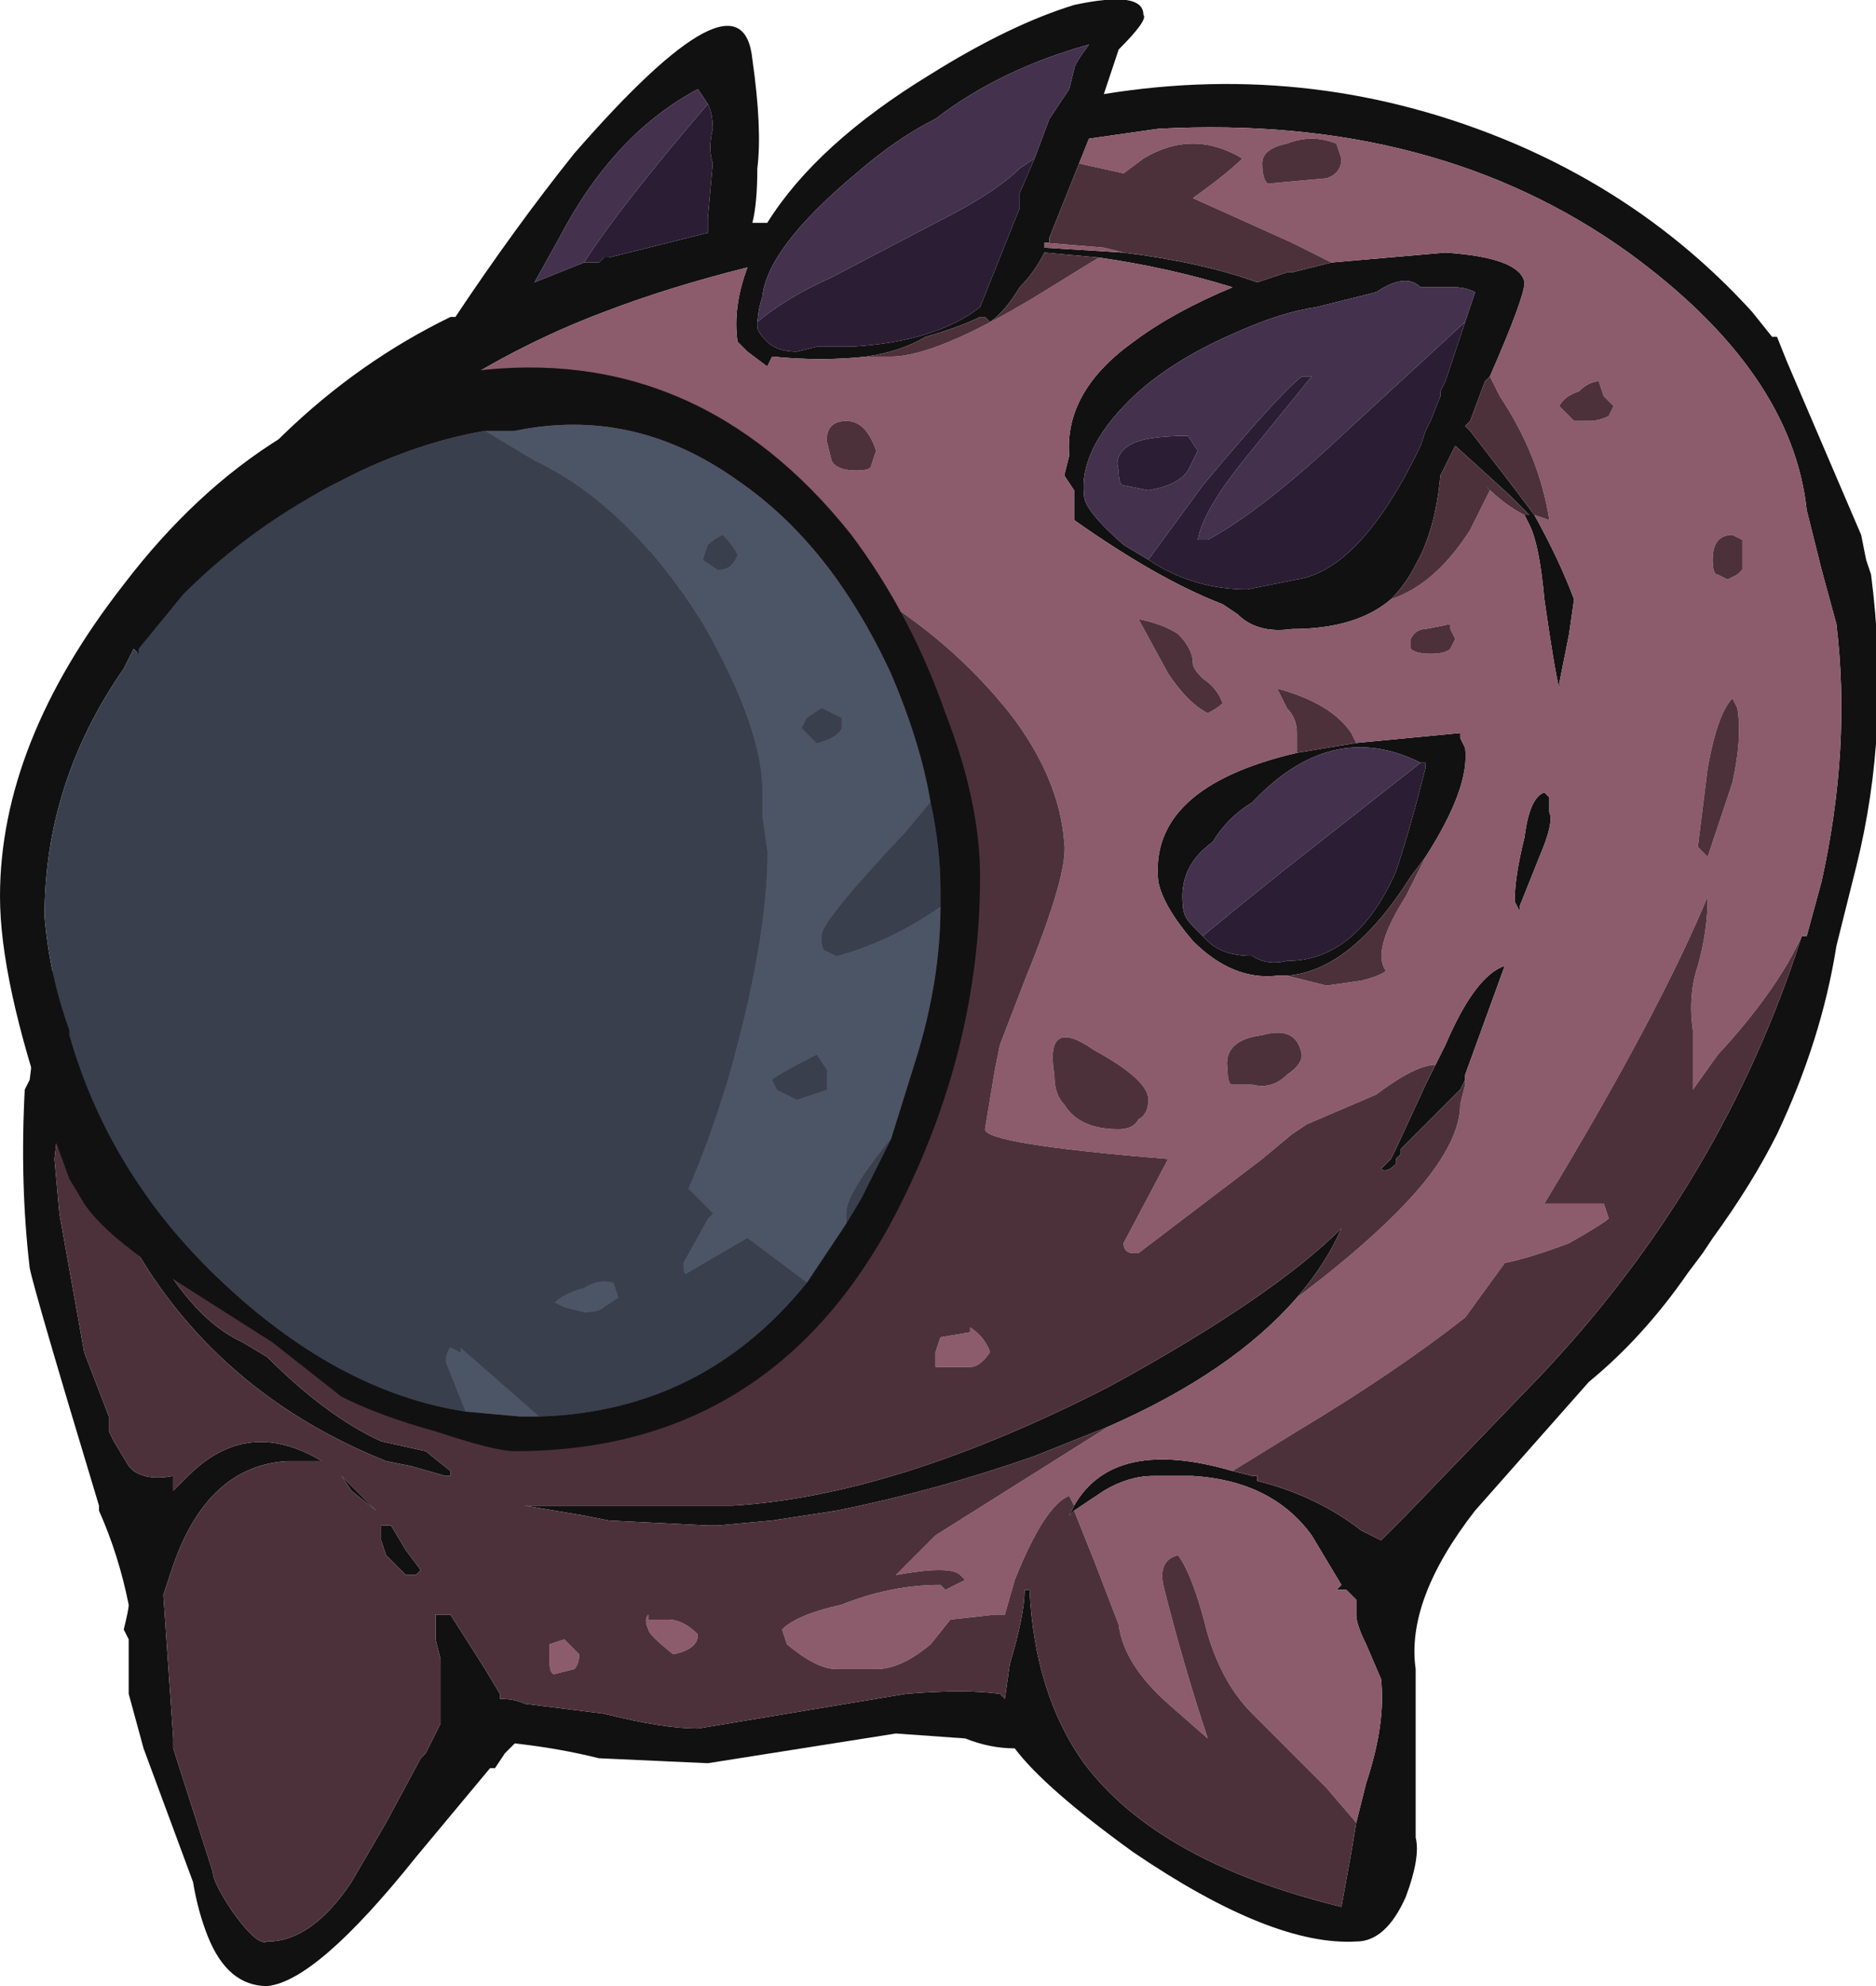 <?xml version="1.0" encoding="UTF-8" standalone="no"?>
<svg xmlns:ffdec="https://www.free-decompiler.com/flash" xmlns:xlink="http://www.w3.org/1999/xlink" ffdec:objectType="frame" height="140.35px" width="132.65px" xmlns="http://www.w3.org/2000/svg">
  <g transform="matrix(1.0, 0.0, 0.0, 1.0, 30.45, 130.2)">
    <use ffdec:characterId="213" height="20.05" transform="matrix(7.0, 0.0, 0.0, 7.0, -30.45, -130.2)" width="18.95" xlink:href="#shape0"/>
  </g>
  <defs>
    <g id="shape0" transform="matrix(1.0, 0.0, 0.0, 1.0, 4.35, 18.6)">
      <path d="M13.55 -15.2 L13.6 -15.2 13.7 -14.95 14.45 -13.2 14.5 -12.95 14.55 -12.8 Q14.75 -11.25 14.4 -9.85 L14.2 -9.05 Q14.05 -8.1 13.6 -7.15 13.35 -6.65 12.95 -6.1 L12.85 -5.95 12.7 -5.75 Q12.25 -5.1 11.7 -4.65 L10.55 -3.35 Q9.85 -2.45 9.95 -1.75 L9.95 -0.05 Q10.0 0.15 9.85 0.55 9.65 1.0 9.35 1.0 8.5 1.05 7.1 0.1 6.2 -0.55 5.9 -0.95 5.65 -0.95 5.4 -1.05 L4.7 -1.1 2.8 -0.8 1.7 -0.85 Q1.3 -0.95 0.85 -1.0 L0.75 -0.9 0.65 -0.75 0.6 -0.75 -0.15 0.15 Q-1.15 1.4 -1.65 1.45 -2.05 1.45 -2.25 0.95 -2.35 0.7 -2.4 0.4 L-2.9 -0.95 -3.05 -1.5 -3.05 -2.05 -3.1 -2.15 Q-3.05 -2.35 -3.05 -2.4 -3.15 -2.9 -3.35 -3.35 L-3.35 -3.4 Q-4.0 -5.55 -4.05 -5.8 -4.15 -6.65 -4.1 -7.6 L-4.05 -7.7 -4.0 -8.1 -2.85 -12.45 Q-1.65 -14.5 0.2 -15.4 L0.25 -15.4 Q0.85 -16.3 1.45 -17.05 3.15 -19.0 3.25 -18.0 3.35 -17.3 3.3 -16.9 3.3 -16.55 3.25 -16.35 L3.4 -16.35 Q3.9 -17.15 5.05 -17.85 5.85 -18.35 6.5 -18.55 7.2 -18.7 7.2 -18.45 7.25 -18.4 6.95 -18.1 L6.8 -17.65 Q8.95 -18.0 10.95 -17.15 12.35 -16.55 13.35 -15.45 L13.55 -15.2 M1.55 -15.95 L1.7 -15.95 1.75 -16.0 1.8 -16.0 2.8 -16.25 2.8 -16.4 2.85 -16.95 Q2.8 -17.1 2.85 -17.3 2.85 -17.45 2.8 -17.55 L2.7 -17.7 Q1.85 -17.25 1.3 -16.2 L1.05 -15.75 1.55 -15.95 M3.3 -15.3 Q3.3 -15.25 3.4 -15.15 3.5 -15.05 3.7 -15.05 L3.9 -15.1 4.25 -15.1 Q5.1 -15.15 5.55 -15.5 L5.95 -16.5 5.95 -16.65 6.1 -17.0 6.25 -17.4 6.45 -17.7 6.5 -17.9 Q6.5 -17.95 6.65 -18.15 5.75 -17.9 5.1 -17.4 4.7 -17.2 4.3 -16.85 3.4 -16.1 3.35 -15.6 3.3 -15.45 3.3 -15.3 M4.4 -15.0 Q3.95 -14.95 3.45 -15.0 L3.4 -14.9 3.2 -15.05 3.1 -15.15 Q3.05 -15.5 3.2 -15.9 2.4 -15.7 1.75 -15.45 0.55 -15.0 -0.55 -14.15 L-1.2 -13.65 -2.9 -6.2 Q-2.45 -5.3 -1.9 -5.05 L-1.65 -4.9 Q-1.05 -4.3 -0.5 -4.05 L-0.05 -3.95 0.2 -3.75 0.2 -3.7 0.15 -3.7 -0.2 -3.8 -0.45 -3.85 Q-1.95 -4.45 -2.8 -5.7 -3.0 -6.0 -3.15 -6.3 L-3.05 -6.0 -3.2 -6.2 -3.7 -7.75 -3.8 -6.9 -3.75 -6.35 -3.5 -4.95 -3.25 -4.3 -3.25 -4.15 -3.2 -4.05 -3.05 -3.8 -3.0 -3.75 Q-2.85 -3.65 -2.6 -3.7 L-2.6 -3.55 -2.45 -3.7 Q-1.85 -4.3 -1.1 -3.85 L-1.45 -3.85 Q-2.25 -3.8 -2.6 -2.8 L-2.7 -2.5 -2.6 -1.05 -2.6 -0.95 -2.2 0.3 Q-2.2 0.4 -2.0 0.7 -1.75 1.05 -1.65 1.0 -1.2 1.0 -0.8 0.4 L-0.45 -0.2 -0.1 -0.85 -0.05 -0.9 0.1 -1.2 0.1 -1.85 0.05 -2.05 0.05 -2.3 0.2 -2.3 0.55 -1.75 0.7 -1.5 0.7 -1.45 Q0.85 -1.45 0.95 -1.4 L1.75 -1.3 Q2.35 -1.15 2.7 -1.15 L4.8 -1.5 Q5.4 -1.55 5.75 -1.5 L5.8 -1.45 5.85 -1.8 Q6.0 -2.3 6.0 -2.55 L6.05 -2.55 Q6.1 -1.5 6.6 -0.8 7.35 0.2 9.2 0.65 L9.3 0.1 9.35 -0.2 9.45 -0.6 Q9.65 -1.2 9.6 -1.65 L9.45 -2.0 Q9.35 -2.2 9.35 -2.3 L9.35 -2.45 9.25 -2.55 9.15 -2.55 9.2 -2.6 8.9 -3.1 Q8.5 -3.65 7.7 -3.7 L7.3 -3.7 Q7.05 -3.7 6.8 -3.55 L6.5 -3.35 6.45 -3.3 6.5 -3.4 Q6.9 -4.1 8.1 -3.75 L8.3 -3.7 8.35 -3.7 8.35 -3.65 Q8.95 -3.5 9.4 -3.15 L9.6 -3.05 9.85 -3.3 11.2 -4.7 Q13.05 -6.65 13.85 -9.15 L13.9 -9.15 14.05 -9.7 Q14.35 -11.05 14.2 -12.3 L14.05 -12.85 13.9 -13.45 Q13.75 -14.85 12.1 -16.05 10.15 -17.45 7.35 -17.3 L6.65 -17.2 6.55 -16.95 6.25 -16.2 6.25 -16.15 6.2 -16.15 6.2 -16.1 7.0 -16.05 Q7.8 -15.95 8.35 -15.75 L8.65 -15.85 8.7 -15.85 9.1 -15.95 10.25 -16.05 Q11.0 -16.0 11.05 -15.75 11.05 -15.6 10.7 -14.8 L10.65 -14.75 10.5 -14.35 10.45 -14.3 10.5 -14.25 Q10.85 -13.8 11.15 -13.4 11.4 -12.95 11.55 -12.55 L11.5 -12.2 11.4 -11.7 11.4 -11.65 Q11.35 -11.85 11.25 -12.55 11.2 -13.1 11.1 -13.3 L11.05 -13.4 11.1 -13.4 10.9 -13.6 10.35 -14.1 10.2 -13.8 Q10.15 -13.25 9.95 -12.9 9.85 -12.7 9.7 -12.55 9.35 -12.25 8.7 -12.25 8.35 -12.2 8.15 -12.4 L8.0 -12.5 Q7.35 -12.75 6.5 -13.35 6.5 -13.5 6.5 -13.65 L6.4 -13.8 6.45 -14.0 Q6.4 -14.65 7.1 -15.15 7.5 -15.45 8.1 -15.7 7.45 -15.9 6.75 -16.0 L6.2 -16.05 Q6.1 -15.85 5.95 -15.7 5.8 -15.45 5.65 -15.35 L5.6 -15.4 5.55 -15.4 Q5.35 -15.3 5.0 -15.2 4.75 -15.05 4.4 -15.0 M10.15 -7.85 L10.25 -8.05 Q10.55 -8.75 10.85 -8.85 L10.45 -7.75 10.45 -7.7 10.4 -7.6 9.8 -7.0 9.8 -6.95 9.75 -6.9 9.75 -6.85 Q9.65 -6.75 9.6 -6.8 L9.7 -6.9 9.75 -7.0 10.05 -7.65 10.15 -7.85 M8.75 -5.5 Q8.1 -4.75 6.85 -4.2 L6.1 -3.9 Q5.1 -3.55 4.1 -3.35 L3.45 -3.25 2.9 -3.2 2.8 -3.2 1.8 -3.25 1.55 -3.3 0.95 -3.4 3.05 -3.4 Q4.7 -3.5 6.85 -4.6 8.5 -5.5 9.2 -6.2 9.05 -5.85 8.75 -5.5 M10.45 -15.35 L10.55 -15.65 Q10.45 -15.7 10.35 -15.7 L10.0 -15.7 Q9.85 -15.85 9.55 -15.65 L8.95 -15.5 Q8.6 -15.45 8.15 -15.25 7.45 -14.95 7.05 -14.55 6.55 -14.05 6.6 -13.6 6.6 -13.45 7.0 -13.1 L7.25 -12.95 Q7.7 -12.65 8.25 -12.65 L8.75 -12.75 Q9.4 -12.85 10.0 -14.1 L10.05 -14.25 10.1 -14.35 10.2 -14.6 10.2 -14.65 10.25 -14.75 10.45 -15.35 M8.75 -11.0 L9.35 -11.1 10.4 -11.2 10.4 -11.15 10.45 -11.05 Q10.5 -10.65 10.05 -9.95 L9.9 -9.75 Q9.3 -8.8 8.65 -8.75 L8.55 -8.75 Q8.1 -8.7 7.7 -9.1 7.4 -9.45 7.35 -9.7 7.25 -10.65 8.75 -11.0 M7.8 -9.15 L7.85 -9.1 Q8.0 -8.95 8.3 -8.95 8.45 -8.85 8.65 -8.9 9.35 -8.9 9.75 -9.8 9.9 -10.25 10.05 -10.85 L10.05 -10.9 10.0 -10.9 Q9.1 -11.35 8.3 -10.5 8.05 -10.35 7.9 -10.1 7.55 -9.85 7.6 -9.45 7.6 -9.35 7.7 -9.25 L7.8 -9.15 M11.0 -9.45 L11.0 -9.4 10.95 -9.5 Q10.95 -9.75 11.05 -10.15 11.1 -10.55 11.25 -10.6 L11.3 -10.55 11.3 -10.4 Q11.35 -10.3 11.2 -9.95 L11.0 -9.45 M-0.9 -3.7 L-0.55 -3.35 -0.8 -3.55 -0.9 -3.7 M-0.4 -3.2 L-0.25 -2.95 -0.1 -2.75 -0.15 -2.7 -0.25 -2.7 -0.45 -2.9 -0.5 -3.05 -0.5 -3.2 -0.4 -3.2" fill="#111111" fill-rule="evenodd" stroke="none"/>
      <path d="M11.9 -14.4 L11.95 -14.5 11.85 -14.6 11.8 -14.75 Q11.7 -14.75 11.6 -14.65 11.45 -14.6 11.4 -14.5 L11.55 -14.35 11.7 -14.35 Q11.8 -14.35 11.9 -14.4 M-1.2 -13.65 L-0.55 -14.15 Q0.55 -15.0 1.75 -15.45 2.4 -15.7 3.2 -15.9 3.05 -15.5 3.1 -15.15 L3.2 -15.05 3.4 -14.9 3.45 -15.0 Q3.95 -14.95 4.4 -15.0 L4.65 -15.0 Q5.1 -15.0 6.1 -15.6 L6.75 -16.0 Q7.45 -15.9 8.1 -15.7 7.5 -15.45 7.1 -15.15 6.4 -14.65 6.45 -14.0 L6.4 -13.8 6.5 -13.65 Q6.5 -13.5 6.5 -13.35 7.35 -12.75 8.0 -12.5 L8.15 -12.4 Q8.35 -12.2 8.7 -12.25 9.35 -12.25 9.7 -12.55 10.15 -12.7 10.5 -13.25 L10.7 -13.65 10.65 -13.7 Q10.85 -13.5 11.05 -13.4 L11.1 -13.3 Q11.2 -13.1 11.25 -12.55 11.35 -11.85 11.4 -11.65 L11.4 -11.7 11.5 -12.2 11.55 -12.55 Q11.4 -12.95 11.15 -13.4 L11.3 -13.35 Q11.2 -14.0 10.8 -14.6 L10.7 -14.8 Q11.05 -15.6 11.05 -15.75 11.0 -16.0 10.25 -16.05 L9.1 -15.95 8.7 -16.15 7.7 -16.6 Q8.05 -16.85 8.2 -17.0 7.7 -17.3 7.2 -17.0 L7.0 -16.85 6.55 -16.95 6.65 -17.2 7.35 -17.3 Q10.15 -17.45 12.1 -16.05 13.75 -14.85 13.9 -13.45 L14.05 -12.85 14.2 -12.3 Q14.35 -11.05 14.05 -9.7 L13.9 -9.15 13.85 -9.15 Q13.6 -8.6 13.0 -7.95 L12.75 -7.6 Q12.75 -7.9 12.75 -8.2 12.7 -8.55 12.8 -8.85 12.9 -9.2 12.9 -9.55 12.4 -8.35 11.25 -6.45 L11.85 -6.45 11.9 -6.3 Q11.85 -6.25 11.5 -6.05 11.1 -5.9 10.85 -5.85 L10.45 -5.3 Q9.75 -4.75 8.75 -4.15 L8.1 -3.75 Q6.9 -4.1 6.5 -3.4 L6.45 -3.5 Q6.2 -3.4 5.9 -2.65 L5.8 -2.3 5.7 -2.3 5.25 -2.25 5.05 -2.0 Q4.75 -1.75 4.5 -1.75 L4.1 -1.75 Q3.9 -1.75 3.6 -2.0 L3.55 -2.15 Q3.7 -2.3 4.15 -2.4 4.65 -2.6 5.15 -2.6 L5.2 -2.55 5.4 -2.65 5.35 -2.7 Q5.25 -2.8 4.7 -2.7 L5.1 -3.1 6.85 -4.2 Q8.1 -4.75 8.75 -5.5 9.35 -5.95 9.75 -6.35 10.4 -7.0 10.4 -7.45 L10.45 -7.65 10.45 -7.7 10.45 -7.75 10.85 -8.85 Q10.55 -8.75 10.25 -8.05 L10.15 -7.85 Q9.95 -7.85 9.55 -7.55 L8.85 -7.25 8.7 -7.15 8.4 -6.9 7.15 -5.95 7.1 -5.95 Q7.0 -5.95 7.0 -6.05 L7.45 -6.9 Q5.6 -7.05 5.6 -7.2 L5.7 -7.8 5.75 -8.05 6.0 -8.7 Q6.45 -9.8 6.4 -10.1 6.35 -10.75 5.85 -11.4 5.25 -12.15 4.4 -12.65 L-1.2 -13.65 M8.45 -16.75 L8.5 -16.75 9.05 -16.8 Q9.2 -16.85 9.2 -17.0 L9.15 -17.15 Q8.9 -17.25 8.65 -17.15 8.4 -17.1 8.4 -16.95 8.4 -16.8 8.45 -16.75 M6.2 -16.15 L6.8 -16.1 7.0 -16.05 6.2 -16.1 6.2 -16.15 M9.9 -12.15 L9.9 -12.05 Q9.95 -12.0 10.1 -12.0 10.25 -12.0 10.3 -12.05 L10.35 -12.15 10.3 -12.25 10.3 -12.3 10.05 -12.25 Q9.95 -12.25 9.9 -12.15 M9.35 -11.1 L9.3 -11.2 Q9.1 -11.5 8.55 -11.65 L8.65 -11.45 Q8.75 -11.35 8.75 -11.2 L8.75 -11.0 Q7.25 -10.65 7.35 -9.7 7.4 -9.45 7.7 -9.1 8.1 -8.7 8.55 -8.75 L8.65 -8.75 9.05 -8.65 9.4 -8.7 Q9.6 -8.75 9.65 -8.8 9.5 -9.0 9.85 -9.55 L10.05 -9.95 Q10.5 -10.65 10.45 -11.05 L10.4 -11.15 10.4 -11.2 9.35 -11.1 M8.05 -7.8 Q8.05 -7.65 8.1 -7.65 L8.3 -7.65 Q8.5 -7.6 8.65 -7.75 8.8 -7.85 8.8 -7.95 8.75 -8.25 8.4 -8.15 8.0 -8.1 8.05 -7.8 M6.7 -8.0 Q6.2 -8.35 6.3 -7.75 6.3 -7.55 6.4 -7.45 6.55 -7.2 6.95 -7.2 7.1 -7.2 7.15 -7.3 7.25 -7.35 7.25 -7.5 7.25 -7.7 6.7 -8.0 M7.8 -11.75 Q7.7 -11.85 7.7 -11.9 7.7 -12.05 7.55 -12.2 7.4 -12.3 7.15 -12.35 L7.45 -11.8 Q7.65 -11.5 7.85 -11.4 7.95 -11.45 8.0 -11.5 7.95 -11.65 7.8 -11.75 M11.0 -9.45 L11.2 -9.95 Q11.35 -10.3 11.3 -10.4 L11.3 -10.55 11.25 -10.6 Q11.1 -10.55 11.05 -10.15 10.95 -9.75 10.95 -9.5 L11.0 -9.4 11.0 -9.45 M4.45 -13.9 L4.5 -14.05 Q4.4 -14.35 4.2 -14.35 4.0 -14.35 4.0 -14.15 L4.05 -13.95 Q4.1 -13.85 4.3 -13.85 4.45 -13.85 4.45 -13.9 M5.65 -4.95 Q5.55 -4.8 5.45 -4.8 L5.1 -4.8 Q5.1 -4.85 5.1 -4.95 L5.15 -5.1 5.45 -5.15 5.45 -5.2 Q5.6 -5.1 5.65 -4.95 M0.7 -1.5 L0.7 -1.45 0.7 -1.5 M9.35 -0.2 L9.05 -0.55 8.3 -1.3 Q8.0 -1.6 7.85 -2.1 7.7 -2.7 7.55 -2.9 7.35 -2.85 7.4 -2.6 7.6 -1.8 7.85 -1.05 L7.45 -1.4 Q7.0 -1.8 6.95 -2.2 L6.7 -2.85 6.5 -3.35 6.8 -3.55 Q7.05 -3.7 7.3 -3.7 L7.7 -3.7 Q8.5 -3.65 8.9 -3.1 L9.2 -2.6 9.15 -2.55 9.25 -2.55 9.35 -2.45 9.35 -2.3 Q9.35 -2.2 9.45 -2.0 L9.6 -1.65 Q9.65 -1.2 9.45 -0.6 L9.35 -0.2 M1.5 -1.9 Q1.5 -1.8 1.45 -1.75 L1.25 -1.7 Q1.2 -1.7 1.2 -1.85 L1.2 -2.0 1.35 -2.05 1.5 -1.9 M2.4 -2.25 Q2.55 -2.25 2.7 -2.1 2.7 -1.95 2.45 -1.9 2.2 -2.1 2.2 -2.15 2.15 -2.25 2.2 -2.3 L2.2 -2.25 2.4 -2.25 M13.2 -11.45 L13.15 -11.55 Q13.0 -11.4 12.9 -10.85 L12.8 -10.05 12.9 -9.95 13.15 -10.7 Q13.25 -11.15 13.2 -11.45 M13.25 -13.05 L13.25 -13.15 13.15 -13.2 Q12.95 -13.2 12.95 -12.95 12.95 -12.8 13.0 -12.8 L13.1 -12.75 13.2 -12.8 13.25 -12.85 13.25 -13.05" fill="#8c5b6c" fill-rule="evenodd" stroke="none"/>
      <path d="M11.9 -14.4 Q11.8 -14.35 11.7 -14.35 L11.55 -14.35 11.4 -14.5 Q11.45 -14.6 11.6 -14.65 11.7 -14.75 11.8 -14.75 L11.85 -14.6 11.95 -14.5 11.9 -14.4 M-1.2 -13.65 L4.4 -12.65 Q5.25 -12.15 5.85 -11.4 6.35 -10.75 6.4 -10.1 6.45 -9.8 6.0 -8.7 L5.75 -8.05 5.7 -7.8 5.6 -7.2 Q5.6 -7.05 7.45 -6.9 L7.0 -6.05 Q7.0 -5.95 7.1 -5.95 L7.15 -5.95 8.4 -6.9 8.7 -7.15 8.85 -7.25 9.55 -7.55 Q9.95 -7.85 10.15 -7.85 L10.05 -7.65 9.75 -7.0 9.7 -6.9 9.6 -6.8 Q9.65 -6.75 9.75 -6.85 L9.75 -6.9 9.8 -6.95 9.8 -7.0 10.4 -7.6 10.45 -7.7 10.45 -7.65 10.4 -7.45 Q10.4 -7.0 9.75 -6.35 9.35 -5.95 8.75 -5.5 9.05 -5.85 9.2 -6.2 8.5 -5.5 6.85 -4.6 4.7 -3.5 3.05 -3.4 L0.95 -3.4 1.55 -3.3 1.8 -3.25 2.8 -3.2 2.9 -3.2 3.45 -3.25 4.1 -3.35 Q5.1 -3.55 6.1 -3.9 L6.85 -4.2 5.1 -3.1 4.7 -2.7 Q5.25 -2.8 5.35 -2.7 L5.4 -2.65 5.2 -2.55 5.15 -2.6 Q4.65 -2.6 4.15 -2.4 3.7 -2.3 3.55 -2.15 L3.6 -2.0 Q3.9 -1.75 4.1 -1.75 L4.5 -1.75 Q4.75 -1.75 5.05 -2.0 L5.25 -2.25 5.7 -2.3 5.8 -2.3 5.9 -2.65 Q6.2 -3.4 6.45 -3.5 L6.5 -3.4 6.45 -3.3 6.5 -3.35 6.7 -2.85 6.95 -2.2 Q7.0 -1.8 7.45 -1.4 L7.85 -1.05 Q7.6 -1.8 7.4 -2.6 7.35 -2.85 7.55 -2.9 7.7 -2.7 7.85 -2.1 8.0 -1.6 8.3 -1.3 L9.05 -0.55 9.35 -0.2 9.3 0.1 9.2 0.65 Q7.35 0.2 6.6 -0.8 6.1 -1.5 6.05 -2.55 L6.0 -2.55 Q6.0 -2.3 5.85 -1.8 L5.8 -1.45 5.75 -1.5 Q5.4 -1.55 4.8 -1.5 L2.7 -1.15 Q2.35 -1.15 1.75 -1.3 L0.95 -1.4 Q0.85 -1.45 0.7 -1.45 L0.7 -1.5 0.55 -1.75 0.2 -2.3 0.05 -2.3 0.05 -2.05 0.1 -1.85 0.1 -1.2 -0.05 -0.9 -0.1 -0.85 -0.45 -0.2 -0.8 0.4 Q-1.2 1.0 -1.65 1.0 -1.75 1.05 -2.0 0.7 -2.2 0.4 -2.2 0.3 L-2.6 -0.95 -2.6 -1.05 -2.7 -2.5 -2.6 -2.8 Q-2.25 -3.8 -1.45 -3.85 L-1.1 -3.85 Q-1.85 -4.3 -2.45 -3.7 L-2.6 -3.55 -2.6 -3.7 Q-2.85 -3.65 -3.0 -3.75 L-3.05 -3.8 -3.2 -4.05 -3.25 -4.15 -3.25 -4.3 -3.5 -4.95 -3.75 -6.35 -3.8 -6.9 -3.7 -7.75 -3.2 -6.2 -3.05 -6.0 -3.15 -6.3 Q-3.0 -6.0 -2.8 -5.7 -1.95 -4.45 -0.45 -3.85 L-0.2 -3.8 0.15 -3.7 0.2 -3.7 0.2 -3.75 -0.05 -3.95 -0.5 -4.05 Q-1.05 -4.3 -1.65 -4.9 L-1.9 -5.05 Q-2.45 -5.3 -2.9 -6.2 L-1.2 -13.65 M8.1 -3.75 L8.75 -4.15 Q9.75 -4.75 10.45 -5.3 L10.85 -5.85 Q11.1 -5.9 11.5 -6.05 11.85 -6.25 11.9 -6.3 L11.85 -6.45 11.25 -6.45 Q12.4 -8.35 12.9 -9.55 12.9 -9.2 12.8 -8.85 12.7 -8.55 12.75 -8.2 12.75 -7.9 12.75 -7.6 L13.0 -7.95 Q13.6 -8.6 13.85 -9.15 13.05 -6.65 11.2 -4.7 L9.85 -3.3 9.6 -3.05 9.4 -3.15 Q8.95 -3.5 8.35 -3.65 L8.35 -3.7 8.3 -3.7 8.1 -3.75 M6.55 -16.95 L7.0 -16.85 7.2 -17.0 Q7.7 -17.3 8.2 -17.0 8.05 -16.85 7.7 -16.6 L8.7 -16.15 9.1 -15.95 8.7 -15.85 8.65 -15.85 8.35 -15.75 Q7.8 -15.95 7.0 -16.05 L6.8 -16.1 6.2 -16.15 6.25 -16.15 6.25 -16.2 6.55 -16.95 M10.7 -14.8 L10.8 -14.6 Q11.2 -14.0 11.3 -13.35 L11.15 -13.4 Q10.85 -13.8 10.5 -14.25 L10.45 -14.3 10.5 -14.35 10.65 -14.75 10.7 -14.8 M11.05 -13.4 Q10.85 -13.5 10.65 -13.7 L10.7 -13.65 10.5 -13.25 Q10.15 -12.7 9.7 -12.55 9.85 -12.7 9.95 -12.9 10.15 -13.25 10.2 -13.8 L10.35 -14.1 10.9 -13.6 11.1 -13.4 11.05 -13.4 M6.75 -16.0 L6.1 -15.6 Q5.1 -15.0 4.65 -15.0 L4.4 -15.0 Q4.75 -15.05 5.0 -15.2 5.35 -15.3 5.55 -15.4 L5.6 -15.4 5.65 -15.35 Q5.8 -15.45 5.95 -15.7 6.1 -15.85 6.2 -16.05 L6.75 -16.0 M8.45 -16.75 Q8.4 -16.8 8.4 -16.95 8.4 -17.1 8.65 -17.15 8.9 -17.25 9.15 -17.15 L9.2 -17.0 Q9.2 -16.85 9.05 -16.8 L8.5 -16.75 8.45 -16.75 M9.9 -12.15 Q9.95 -12.25 10.05 -12.25 L10.3 -12.3 10.3 -12.25 10.35 -12.15 10.3 -12.05 Q10.25 -12.0 10.1 -12.0 9.95 -12.0 9.9 -12.05 L9.9 -12.15 M9.35 -11.1 L8.75 -11.0 8.75 -11.2 Q8.75 -11.35 8.65 -11.45 L8.55 -11.65 Q9.1 -11.5 9.3 -11.2 L9.35 -11.1 M8.65 -8.75 Q9.3 -8.8 9.9 -9.75 L10.05 -9.95 9.85 -9.55 Q9.5 -9.0 9.65 -8.8 9.6 -8.75 9.4 -8.7 L9.05 -8.65 8.65 -8.75 M7.8 -11.75 Q7.95 -11.65 8.0 -11.5 7.95 -11.45 7.85 -11.4 7.65 -11.5 7.45 -11.8 L7.15 -12.35 Q7.4 -12.3 7.55 -12.2 7.7 -12.05 7.7 -11.9 7.7 -11.85 7.8 -11.75 M6.7 -8.0 Q7.25 -7.7 7.25 -7.5 7.25 -7.35 7.15 -7.3 7.1 -7.2 6.95 -7.2 6.55 -7.2 6.4 -7.45 6.3 -7.55 6.3 -7.75 6.2 -8.35 6.7 -8.0 M8.05 -7.8 Q8.0 -8.1 8.4 -8.15 8.75 -8.25 8.8 -7.95 8.8 -7.85 8.65 -7.75 8.5 -7.6 8.3 -7.65 L8.1 -7.65 Q8.05 -7.65 8.05 -7.8 M4.45 -13.9 Q4.45 -13.85 4.3 -13.85 4.1 -13.85 4.05 -13.95 L4.0 -14.15 Q4.0 -14.35 4.2 -14.35 4.4 -14.35 4.5 -14.05 L4.45 -13.9 M5.65 -4.95 Q5.6 -5.1 5.45 -5.2 L5.45 -5.15 5.15 -5.1 5.1 -4.95 Q5.1 -4.85 5.1 -4.8 L5.45 -4.8 Q5.55 -4.8 5.65 -4.95 M2.4 -2.25 L2.2 -2.25 2.2 -2.3 Q2.15 -2.25 2.2 -2.15 2.2 -2.1 2.45 -1.9 2.7 -1.95 2.7 -2.1 2.55 -2.25 2.4 -2.25 M1.5 -1.9 L1.35 -2.05 1.2 -2.0 1.2 -1.85 Q1.2 -1.7 1.25 -1.7 L1.45 -1.75 Q1.5 -1.8 1.5 -1.9 M13.25 -13.05 L13.25 -12.85 13.2 -12.8 13.1 -12.75 13.0 -12.8 Q12.95 -12.8 12.95 -12.95 12.95 -13.2 13.15 -13.2 L13.25 -13.15 13.25 -13.05 M13.2 -11.45 Q13.25 -11.15 13.15 -10.7 L12.9 -9.95 12.8 -10.05 12.9 -10.85 Q13.0 -11.4 13.15 -11.55 L13.2 -11.45 M-0.4 -3.2 L-0.5 -3.2 -0.5 -3.05 -0.45 -2.9 -0.25 -2.7 -0.15 -2.7 -0.1 -2.75 -0.25 -2.95 -0.4 -3.2 M-0.9 -3.7 L-0.8 -3.55 -0.55 -3.35 -0.9 -3.7" fill="#4d313a" fill-rule="evenodd" stroke="none"/>
      <path d="M2.8 -17.55 Q1.9 -16.5 1.55 -15.95 L1.05 -15.75 1.3 -16.2 Q1.85 -17.25 2.7 -17.7 L2.8 -17.55 M3.3 -15.3 Q3.3 -15.45 3.35 -15.6 3.4 -16.1 4.3 -16.85 4.7 -17.2 5.1 -17.4 5.75 -17.9 6.65 -18.15 6.5 -17.95 6.5 -17.9 L6.45 -17.7 6.25 -17.4 6.1 -17.0 5.95 -16.9 Q5.7 -16.65 5.1 -16.35 L4.05 -15.8 Q3.6 -15.6 3.3 -15.35 L3.3 -15.3 M7.25 -12.95 L7.0 -13.1 Q6.6 -13.45 6.6 -13.6 6.55 -14.05 7.05 -14.55 7.45 -14.95 8.15 -15.25 8.6 -15.45 8.95 -15.5 L9.55 -15.65 Q9.85 -15.85 10.0 -15.7 L10.35 -15.7 Q10.45 -15.7 10.55 -15.65 L10.45 -15.35 9.2 -14.2 Q8.4 -13.45 7.85 -13.15 L7.75 -13.15 Q7.8 -13.45 8.25 -14.0 L8.9 -14.8 8.8 -14.8 Q8.55 -14.6 7.8 -13.7 L7.25 -12.95 M10.0 -10.9 L8.6 -9.8 Q8.1 -9.4 7.8 -9.15 L7.7 -9.25 Q7.6 -9.35 7.6 -9.45 7.55 -9.85 7.9 -10.1 8.05 -10.35 8.3 -10.5 9.1 -11.35 10.0 -10.9 M7.65 -13.85 Q7.7 -13.95 7.75 -14.05 L7.65 -14.2 Q7.2 -14.2 7.05 -14.1 6.9 -14.0 6.95 -13.85 6.95 -13.7 7.0 -13.7 L7.25 -13.65 Q7.55 -13.7 7.65 -13.85" fill="#43314d" fill-rule="evenodd" stroke="none"/>
      <path d="M2.8 -17.55 Q2.85 -17.45 2.85 -17.3 2.8 -17.1 2.85 -16.95 L2.8 -16.4 2.8 -16.25 1.8 -16.0 1.75 -16.0 1.7 -15.95 1.55 -15.95 Q1.9 -16.5 2.8 -17.55 M6.1 -17.0 L5.95 -16.65 5.95 -16.5 5.55 -15.5 Q5.1 -15.15 4.25 -15.1 L3.9 -15.1 3.7 -15.05 Q3.5 -15.05 3.4 -15.15 3.3 -15.25 3.3 -15.3 L3.3 -15.35 Q3.6 -15.6 4.05 -15.8 L5.1 -16.35 Q5.7 -16.65 5.95 -16.9 L6.1 -17.0 M7.25 -12.95 L7.8 -13.7 Q8.55 -14.6 8.8 -14.8 L8.9 -14.8 8.25 -14.0 Q7.8 -13.45 7.75 -13.15 L7.85 -13.15 Q8.4 -13.45 9.2 -14.2 L10.45 -15.35 10.25 -14.75 10.2 -14.65 10.2 -14.6 10.1 -14.35 10.05 -14.25 10.0 -14.1 Q9.4 -12.85 8.75 -12.75 L8.25 -12.65 Q7.7 -12.65 7.25 -12.95 M10.0 -10.9 L10.05 -10.9 10.05 -10.85 Q9.9 -10.25 9.75 -9.8 9.35 -8.9 8.65 -8.9 8.45 -8.85 8.3 -8.95 8.0 -8.95 7.85 -9.1 L7.8 -9.15 Q8.1 -9.4 8.6 -9.8 L10.0 -10.9 M7.65 -13.85 Q7.55 -13.7 7.25 -13.65 L7.0 -13.7 Q6.95 -13.7 6.95 -13.85 6.9 -14.0 7.05 -14.1 7.2 -14.2 7.65 -14.2 L7.75 -14.05 Q7.7 -13.95 7.65 -13.85" fill="#2b1d33" fill-rule="evenodd" stroke="none"/>
      <path d="M5.05 -10.5 Q4.95 -11.1 4.65 -11.8 4.05 -13.1 3.1 -13.75 2.05 -14.5 0.85 -14.25 L0.55 -14.25 Q-0.05 -14.15 -0.7 -13.85 L-0.9 -13.75 Q-1.8 -13.3 -2.5 -12.6 L-2.95 -12.05 -2.95 -12.0 -3.0 -12.05 -3.1 -11.85 Q-3.9 -10.7 -3.9 -9.35 -3.85 -8.75 -3.65 -8.2 L-3.65 -8.15 Q-3.25 -6.75 -2.15 -5.7 -0.95 -4.55 0.35 -4.35 L0.9 -4.3 1.1 -4.3 Q2.75 -4.35 3.8 -5.65 L4.2 -6.25 4.35 -6.5 4.65 -7.1 4.9 -7.9 Q5.15 -8.7 5.15 -9.45 L5.15 -9.6 Q5.15 -10.05 5.05 -10.5 M5.2 -11.4 Q5.55 -10.5 5.55 -9.75 5.55 -8.0 4.7 -6.35 3.45 -3.95 0.85 -3.95 0.65 -3.95 0.05 -4.15 -0.5 -4.3 -0.9 -4.5 L-1.6 -5.05 -2.7 -5.75 Q-3.3 -6.15 -3.5 -6.45 L-3.65 -6.7 -3.85 -7.25 Q-4.35 -8.7 -4.35 -9.55 -4.35 -11.1 -3.1 -12.7 -1.65 -14.6 0.4 -14.85 2.7 -15.15 4.25 -13.2 4.85 -12.4 5.2 -11.4" fill="#111111" fill-rule="evenodd" stroke="none"/>
      <path d="M0.55 -14.25 L0.85 -14.25 Q2.05 -14.5 3.1 -13.75 4.05 -13.1 4.65 -11.8 4.95 -11.1 5.05 -10.5 L4.8 -10.2 Q3.95 -9.3 3.95 -9.15 3.95 -9.0 4.0 -9.0 L4.1 -8.95 Q4.65 -9.1 5.15 -9.45 5.15 -8.7 4.9 -7.9 L4.65 -7.1 Q4.2 -6.55 4.2 -6.35 L4.2 -6.25 3.8 -5.65 3.2 -6.1 2.6 -5.75 Q2.55 -5.7 2.55 -5.85 L2.8 -6.3 2.85 -6.35 2.6 -6.6 Q2.8 -7.05 3.0 -7.7 3.4 -9.1 3.4 -10.0 L3.35 -10.35 3.35 -10.6 Q3.35 -11.25 2.75 -12.3 2.0 -13.5 1.05 -13.95 0.8 -14.1 0.55 -14.25 M1.1 -4.3 L0.9 -4.3 0.35 -4.35 0.15 -4.85 Q0.15 -4.95 0.2 -5.0 L0.3 -4.95 0.3 -5.0 1.1 -4.3 M3.95 -11.45 L3.8 -11.35 3.75 -11.25 3.9 -11.1 Q4.1 -11.15 4.15 -11.25 L4.15 -11.35 3.95 -11.45 M3.1 -13.0 Q3.05 -13.1 2.95 -13.2 2.85 -13.15 2.8 -13.1 L2.75 -12.95 2.9 -12.85 Q3.05 -12.85 3.1 -13.0 M4.0 -7.8 L3.9 -7.95 Q3.6 -7.8 3.45 -7.7 L3.5 -7.6 3.7 -7.5 4.0 -7.6 4.0 -7.8 M1.75 -5.4 Q1.7 -5.35 1.55 -5.35 L1.35 -5.4 1.25 -5.45 Q1.35 -5.55 1.55 -5.6 1.7 -5.7 1.85 -5.65 L1.9 -5.5 1.75 -5.4" fill="#4c5566" fill-rule="evenodd" stroke="none"/>
      <path d="M5.05 -10.5 Q5.15 -10.05 5.15 -9.6 L5.15 -9.45 Q4.65 -9.1 4.1 -8.95 L4.0 -9.0 Q3.95 -9.0 3.95 -9.15 3.95 -9.3 4.8 -10.2 L5.05 -10.5 M4.65 -7.1 L4.35 -6.5 4.2 -6.25 4.2 -6.35 Q4.2 -6.55 4.65 -7.1 M3.8 -5.65 Q2.75 -4.35 1.1 -4.3 L0.3 -5.0 0.3 -4.95 0.2 -5.0 Q0.15 -4.95 0.15 -4.85 L0.35 -4.35 Q-0.95 -4.55 -2.15 -5.7 -3.25 -6.75 -3.65 -8.15 L-3.65 -8.2 Q-3.85 -8.75 -3.9 -9.35 -3.9 -10.7 -3.1 -11.85 L-3.0 -12.05 -2.95 -12.0 -2.95 -12.05 -2.5 -12.6 Q-1.8 -13.3 -0.9 -13.75 L-0.7 -13.85 Q-0.05 -14.15 0.55 -14.25 0.8 -14.1 1.05 -13.95 2.0 -13.5 2.75 -12.3 3.35 -11.25 3.35 -10.6 L3.35 -10.35 3.4 -10.0 Q3.4 -9.1 3.0 -7.7 2.8 -7.05 2.6 -6.6 L2.85 -6.35 2.8 -6.3 2.55 -5.85 Q2.55 -5.7 2.6 -5.75 L3.2 -6.1 3.8 -5.65 M3.1 -13.0 Q3.05 -12.85 2.9 -12.85 L2.75 -12.95 2.8 -13.1 Q2.85 -13.15 2.95 -13.2 3.05 -13.1 3.1 -13.0 M3.95 -11.45 L4.15 -11.35 4.15 -11.25 Q4.1 -11.15 3.9 -11.1 L3.75 -11.25 3.8 -11.35 3.95 -11.45 M4.0 -7.8 L4.0 -7.6 3.7 -7.5 3.5 -7.6 3.45 -7.7 Q3.6 -7.8 3.9 -7.95 L4.0 -7.8 M1.75 -5.4 L1.9 -5.5 1.85 -5.65 Q1.7 -5.7 1.55 -5.6 1.35 -5.55 1.25 -5.45 L1.35 -5.4 1.55 -5.35 Q1.7 -5.35 1.75 -5.4" fill="#393f4d" fill-rule="evenodd" stroke="none"/>
    </g>
  </defs>
</svg>
